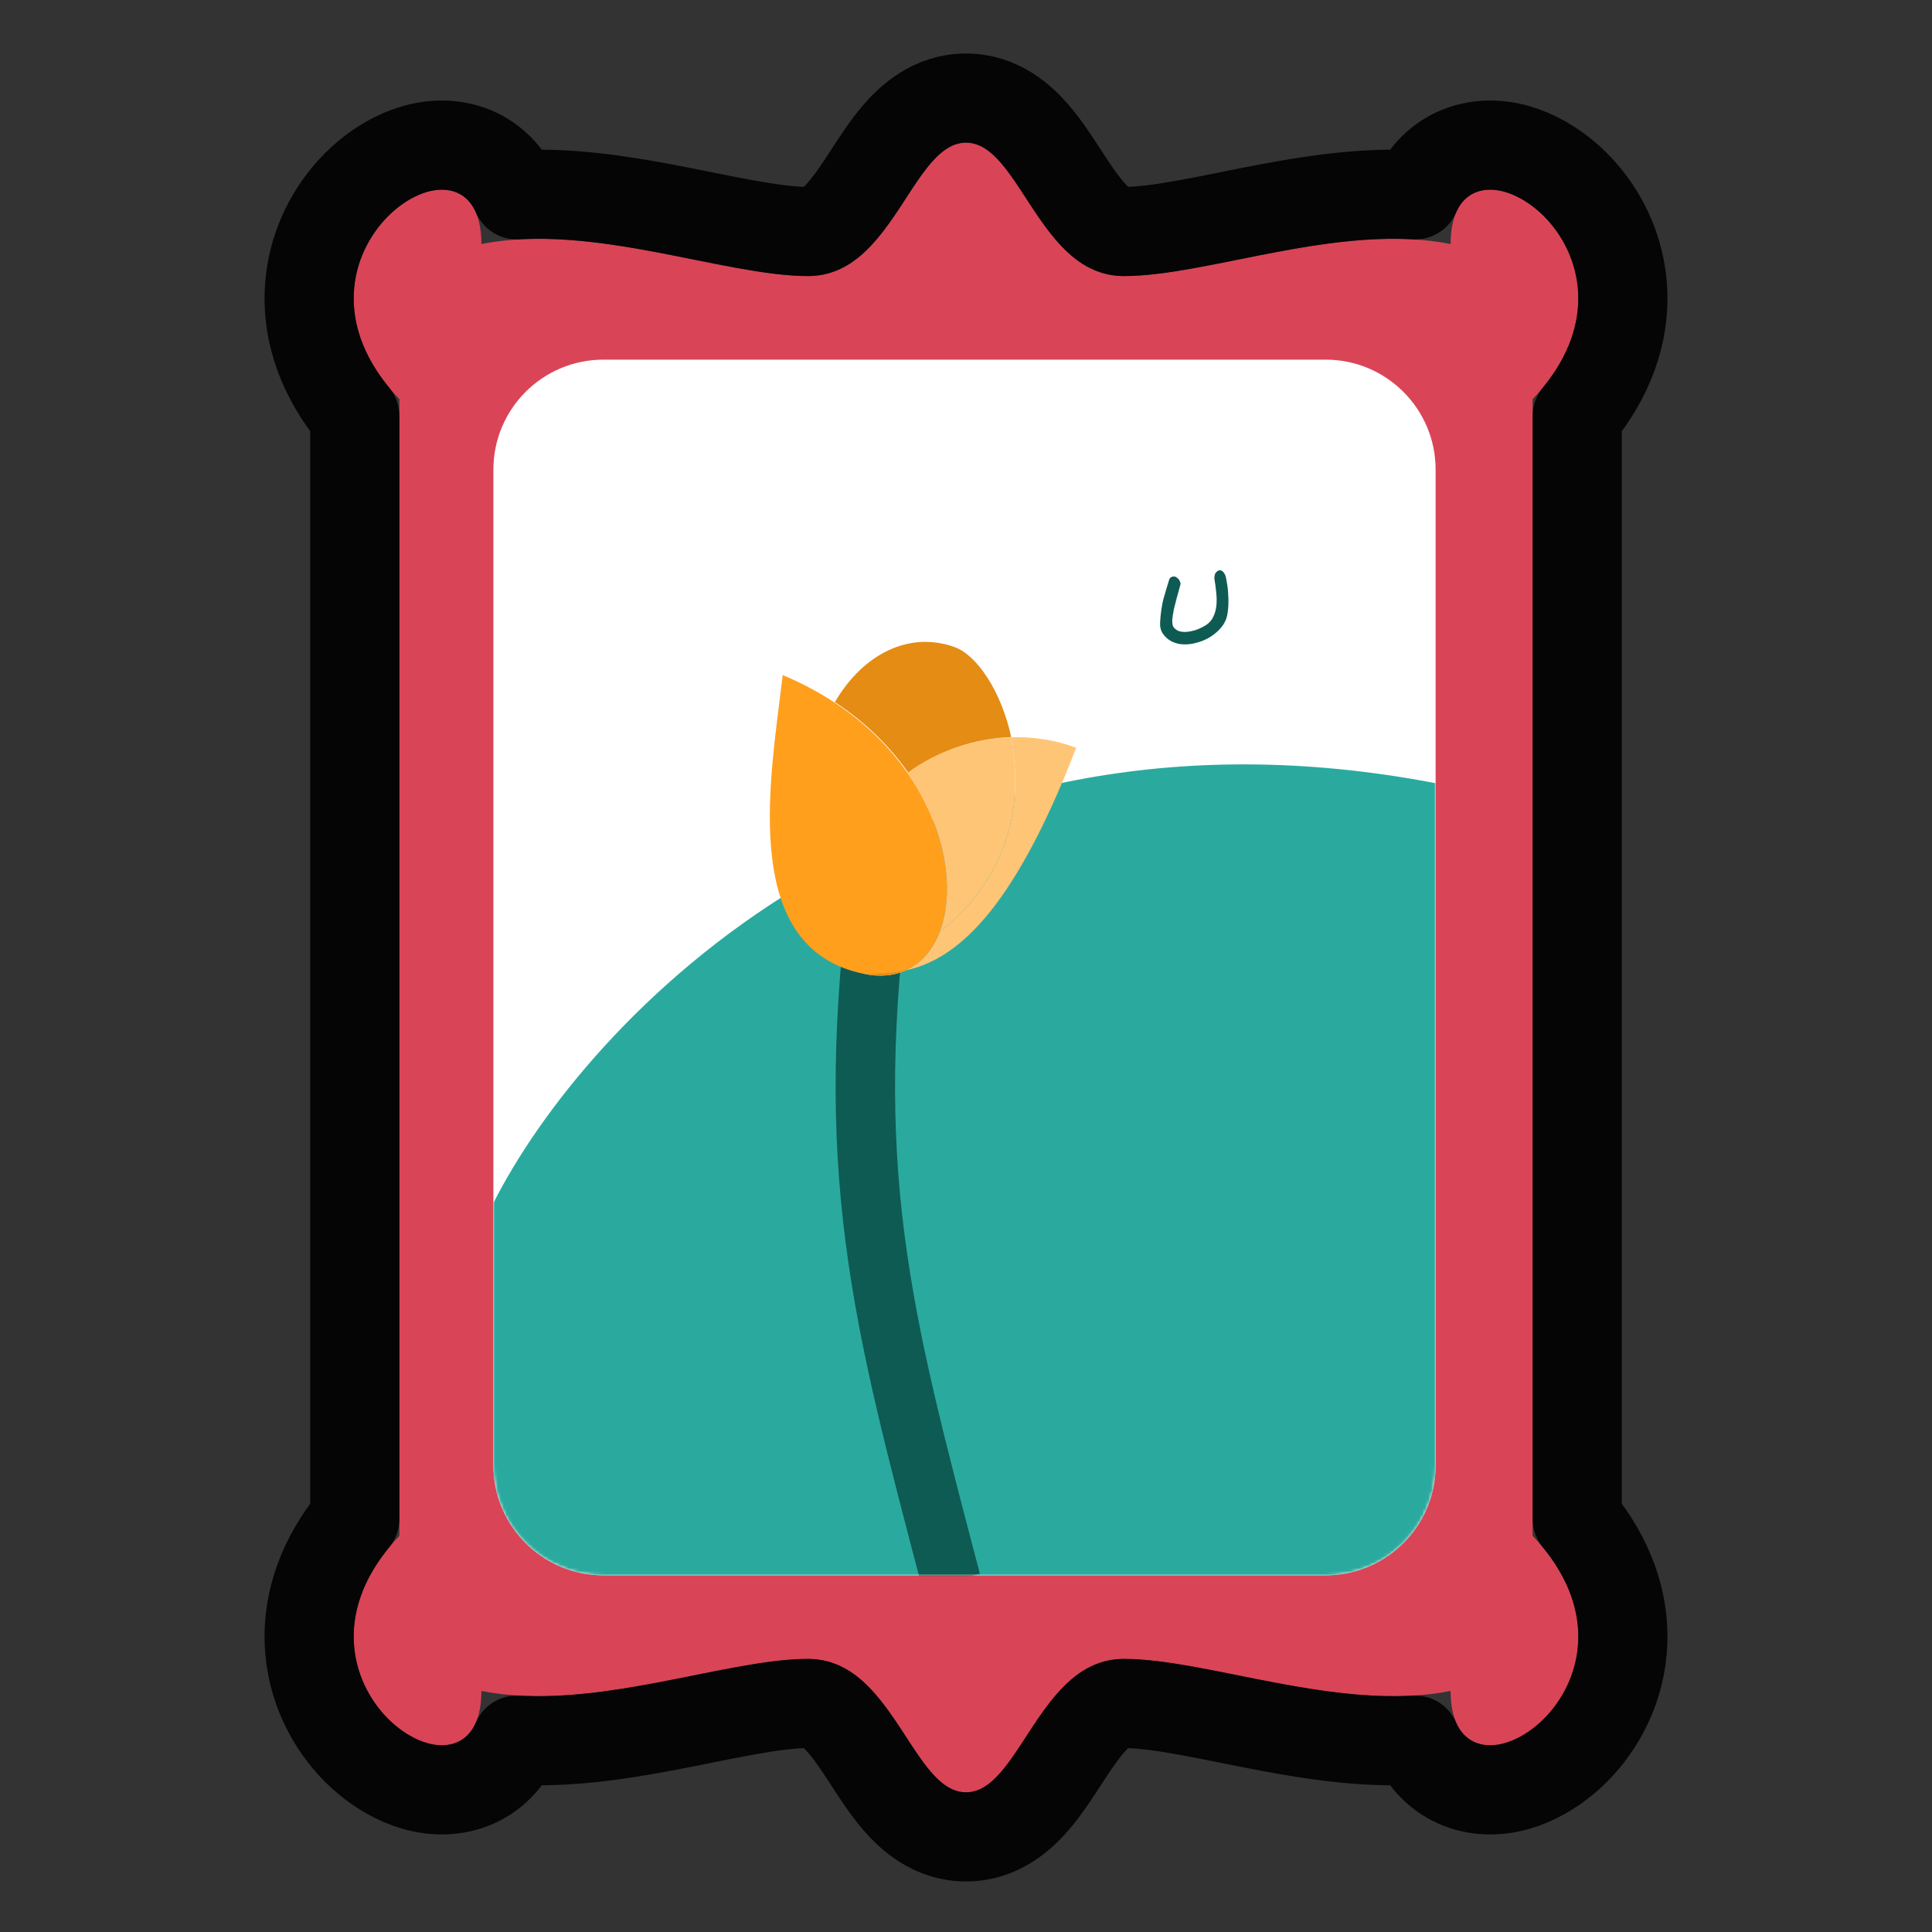 <svg width="650" height="650" viewBox="0 0 650 650" fill="none" xmlns="http://www.w3.org/2000/svg">
<rect x="0" y="0" width="650" height="650" fill="#333333" stroke="none"/>
<path d="M271.95 92.883C243.484 92.883 199.06 74.757 161.968 82.094C161.968 36.348 87.785 85.115 134.365 134.314V341.468V516.686C87.785 565.885 161.968 614.652 161.968 568.906C199.06 576.243 243.484 558.117 271.95 558.117C300.416 558.117 306.885 603 325 603C343.115 603 349.584 558.117 378.05 558.117C406.516 558.117 450.94 576.243 488.032 568.906C488.032 614.652 562.215 565.885 515.635 516.686V341.468V134.314C562.215 85.115 488.032 36.348 488.032 82.094C450.94 74.757 406.516 92.883 378.05 92.883C349.584 92.883 343.115 48 325 48C306.885 48 300.416 92.883 271.95 92.883Z" fill="#DA4457"/>
<path d="M271.95 77.883C266.229 77.883 259.198 76.955 250.646 75.406C245.785 74.525 241.373 73.635 236.718 72.696C232.502 71.846 228.086 70.955 222.955 69.994C207.92 67.178 190.841 64.599 173.883 65.55C173.192 63.955 172.372 62.416 171.408 60.948C167.131 54.44 160.761 50.501 153.697 49.261C140.757 46.991 128.289 53.861 120.134 61.951C111.416 70.601 104.602 83.369 104.038 98.403C103.521 112.18 108.296 126.51 119.365 139.978V341.468V511.022C108.296 524.49 103.521 538.82 104.038 552.597C104.602 567.631 111.416 580.399 120.134 589.049C128.289 597.14 140.757 604.009 153.697 601.739C160.761 600.5 167.131 596.56 171.408 590.052C172.372 588.584 173.192 587.045 173.883 585.45C190.841 586.401 207.92 583.822 222.955 581.006C228.086 580.045 232.502 579.154 236.718 578.304C241.374 577.365 245.785 576.475 250.646 575.594C259.198 574.045 266.229 573.117 271.95 573.117C277.25 573.117 281.934 576.901 289.855 588.847C290.493 589.81 291.176 590.862 291.896 591.972C294.743 596.36 298.169 601.64 301.672 605.736C306.069 610.877 313.692 618 325 618C336.308 618 343.931 610.877 348.328 605.736C351.831 601.64 355.257 596.36 358.104 591.972C358.824 590.862 359.507 589.81 360.145 588.847C368.066 576.901 372.75 573.117 378.05 573.117C383.771 573.117 390.802 574.045 399.354 575.594C404.215 576.475 408.626 577.365 413.282 578.304C417.498 579.154 421.914 580.045 427.045 581.006C442.08 583.822 459.159 586.401 476.117 585.45C476.808 587.045 477.628 588.584 478.592 590.052C482.869 596.56 489.239 600.5 496.303 601.739C509.243 604.009 521.711 597.14 529.866 589.049C538.584 580.399 545.398 567.631 545.962 552.597C546.479 538.82 541.704 524.49 530.635 511.022V341.468V139.978C541.704 126.51 546.479 112.18 545.962 98.403C545.398 83.369 538.584 70.601 529.866 61.951C521.711 53.86 509.243 46.991 496.303 49.261C489.239 50.501 482.869 54.44 478.592 60.948C477.628 62.416 476.808 63.955 476.117 65.55C459.159 64.599 442.08 67.178 427.045 69.994C421.914 70.955 417.498 71.846 413.282 72.696C408.627 73.635 404.215 74.525 399.354 75.406C390.802 76.955 383.771 77.883 378.05 77.883C372.75 77.883 368.066 74.099 360.145 62.153C359.507 61.19 358.824 60.138 358.104 59.028C355.257 54.64 351.831 49.36 348.328 45.264C343.931 40.123 336.308 33 325 33C313.692 33 306.069 40.123 301.672 45.264C298.169 49.36 294.743 54.64 291.896 59.028C291.176 60.138 290.493 61.191 289.855 62.153C281.934 74.099 277.25 77.883 271.95 77.883Z" stroke="black" stroke-opacity="0.9" stroke-width="30" stroke-linejoin="round"/>
<path d="M166 158C166 137.565 182.565 121 203 121H446C466.435 121 483 137.565 483 158V493C483 513.435 466.435 530 446 530H203C182.565 530 166 513.435 166 493V158Z" fill="white"/>
<mask id="mask0_63_1273" style="mask-type:alpha" maskUnits="userSpaceOnUse" x="166" y="121" width="317" height="409">
<path d="M166 158C166 137.565 182.565 121 203 121H446C466.435 121 483 137.565 483 158V493C483 513.435 466.435 530 446 530H203C182.565 530 166 513.435 166 493V158Z" fill="white"/>
</mask>
<g mask="url(#mask0_63_1273)">
<path d="M483 493V406V263.5C303.8 229.1 197 343.333 166 404.75V493C166 513.435 182.565 530 203 530H446C466.435 530 483 513.435 483 493Z" fill="#2AAA9E"/>
<path d="M296.5 293C283 393 296.5 442.5 320 532" stroke="#0E5B54" stroke-width="20"/>
</g>
<path d="M412.384 194C412.555 194.768 412.725 195.685 412.896 196.752C413.067 197.776 413.173 198.864 413.216 200.016C413.301 201.125 413.323 202.277 413.28 203.472C413.237 204.667 413.109 205.819 412.896 206.928C412.64 208.208 412.128 209.381 411.36 210.448C410.592 211.515 409.653 212.475 408.544 213.328C407.477 214.181 406.283 214.885 404.96 215.44C403.68 215.952 402.379 216.336 401.056 216.592C399.776 216.805 398.496 216.848 397.216 216.72C395.979 216.549 394.869 216.187 393.888 215.632C392.779 214.992 391.883 214.16 391.2 213.136C390.517 212.112 390.219 210.853 390.304 209.36C390.389 207.909 390.517 206.587 390.688 205.392C390.859 204.155 391.072 202.981 391.328 201.872C391.627 200.763 391.947 199.653 392.288 198.544C392.629 197.392 392.992 196.197 393.376 194.96C393.589 194.405 393.973 194.085 394.528 194C394.741 193.957 394.997 193.957 395.296 194C395.424 194 395.595 194.085 395.808 194.256C396.064 194.384 396.299 194.576 396.512 194.832C396.725 195.088 396.896 195.387 397.024 195.728C397.195 196.069 397.216 196.453 397.088 196.88C396.704 198.245 396.32 199.632 395.936 201.04C395.552 202.448 395.211 203.792 394.912 205.072C394.656 206.352 394.485 207.504 394.4 208.528C394.357 209.509 394.464 210.277 394.72 210.832C395.275 211.643 396.021 212.176 396.96 212.432C397.941 212.645 398.965 212.667 400.032 212.496C401.099 212.325 402.123 212.048 403.104 211.664C404.128 211.237 405.003 210.789 405.728 210.32C406.88 209.552 407.712 208.592 408.224 207.44C408.779 206.288 409.12 205.029 409.248 203.664C409.376 202.299 409.355 200.869 409.184 199.376C409.056 197.883 408.864 196.411 408.608 194.96C408.523 194.576 408.544 194.085 408.672 193.488C408.8 192.891 409.141 192.421 409.696 192.08C410.293 191.739 410.827 191.781 411.296 192.208C411.808 192.635 412.171 193.232 412.384 194Z" fill="#0E5B54"/>
<path fill-rule="evenodd" clip-rule="evenodd" d="M262.271 235.71C257.876 270.485 251.643 319.817 290.77 327.667C296.139 328.743 300.822 328.238 304.739 326.486C310.001 324.132 313.878 319.527 316.174 313.486C321.356 299.85 318.48 278.894 305.276 259.966C299.277 251.367 291.147 243.187 280.672 236.301C275.477 232.886 269.705 229.79 263.331 227.119C263.011 229.852 262.648 232.727 262.271 235.71Z" fill="#FF9F1C"/>
<path d="M339.999 248.068C327.564 248.509 315.209 252.741 305.276 259.966C318.48 278.895 321.355 299.85 316.174 313.486C340.575 294.262 344.373 268.216 339.999 248.068Z" fill="#FFC576"/>
<path d="M362.075 251.587C355.031 248.917 347.5 247.803 339.999 248.068C344.373 268.216 340.575 294.262 316.174 313.486C313.878 319.528 310 324.132 304.739 326.486C320.823 322.89 340.097 308.505 362.075 251.587Z" fill="#FFC576"/>
<path fill-rule="evenodd" clip-rule="evenodd" d="M304.739 326.486C300.822 328.238 296.139 328.744 290.77 327.667C295.113 327.679 299.774 327.597 304.739 326.486Z" fill="#FFC576"/>
<path fill-rule="evenodd" clip-rule="evenodd" d="M304.96 326.4C301.043 328.152 296.36 328.657 290.991 327.58C295.334 327.592 299.995 327.51 304.96 326.4Z" fill="#E48C13"/>
<path d="M321.203 217.723C305.71 212.13 290.199 220.235 280.893 236.215C291.368 243.1 299.498 251.281 305.497 259.88C315.43 252.655 327.786 248.423 340.22 247.982C336.844 232.43 328.599 220.393 321.203 217.723Z" fill="#E48C13"/>
</svg>
